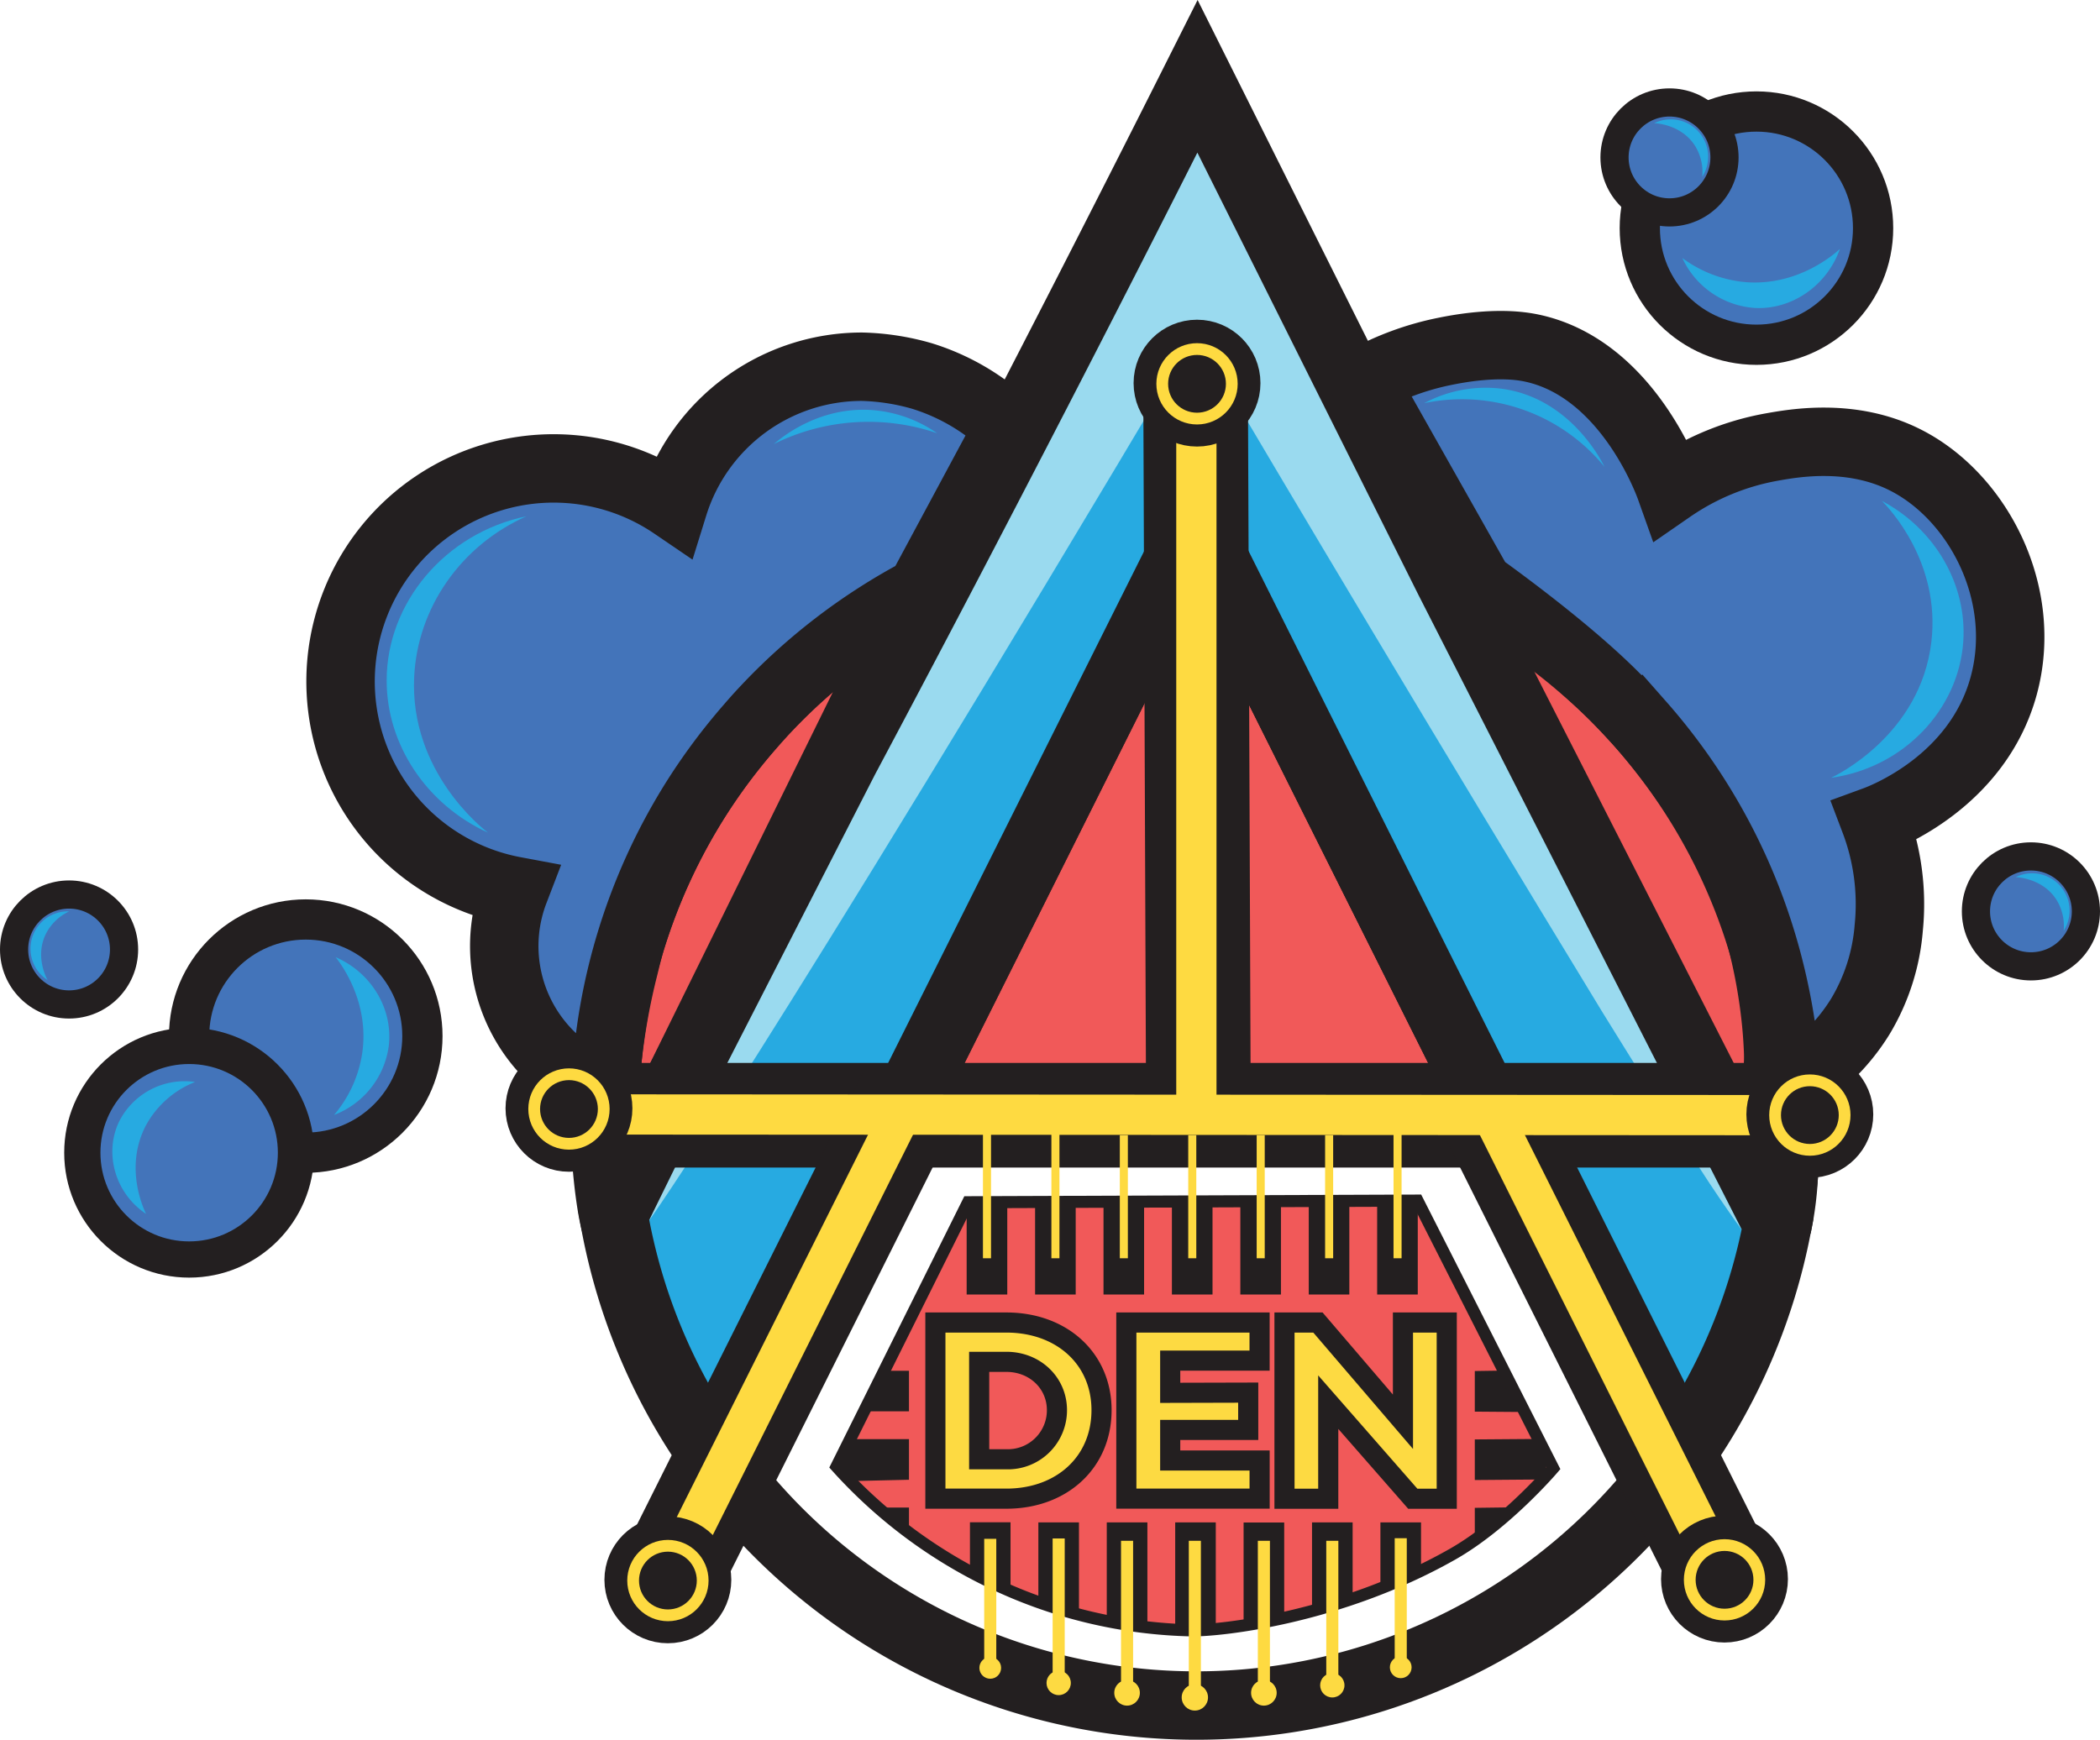 <svg id="Layer_1" data-name="Layer 1" xmlns="http://www.w3.org/2000/svg" viewBox="0 0 521.71 432.34"><defs><style>.cls-1,.cls-2{fill:#f15959;}.cls-1,.cls-10,.cls-11,.cls-12,.cls-13,.cls-15,.cls-18,.cls-19,.cls-23,.cls-3,.cls-6,.cls-7,.cls-8,.cls-9{stroke:#231f20;}.cls-1,.cls-10,.cls-11,.cls-12,.cls-13,.cls-14,.cls-15,.cls-16,.cls-18,.cls-19,.cls-20,.cls-22,.cls-23,.cls-3,.cls-6,.cls-7,.cls-8,.cls-9{stroke-miterlimit:10;}.cls-1,.cls-23,.cls-3,.cls-7{stroke-width:17px;}.cls-13,.cls-14,.cls-15,.cls-16,.cls-19,.cls-20,.cls-22,.cls-3,.cls-6,.cls-9{fill:none;}.cls-23,.cls-4{fill:#27aae1;}.cls-5{fill:#9adaef;}.cls-6{stroke-width:21px;}.cls-11,.cls-12,.cls-7,.cls-8{fill:#4374ba;}.cls-14,.cls-8{stroke-width:10px;}.cls-10,.cls-17{fill:#231f20;}.cls-10,.cls-18{stroke-width:5px;}.cls-11{stroke-width:9px;}.cls-12,.cls-16{stroke-width:7px;}.cls-13{stroke-width:26px;}.cls-14,.cls-16,.cls-20,.cls-22{stroke:#feda41;}.cls-15{stroke-width:12px;}.cls-18,.cls-21{fill:#fdda42;}.cls-19,.cls-20{stroke-width:3px;}.cls-22{stroke-width:2px;}</style></defs><path class="cls-1" d="M237.9,279.85l-20.18,41L205.6,345.48l-28.78,58.45-12.93,26.29c-.21,6.95-.63,8.44-1,8.46-1.13.07-3.59-14.52-3.51-29.36,0-2,.09-7.08.76-13.57a164.78,164.78,0,0,1,4.07-22.52c.55-2.28,1-4.09,1.72-6.59A146.49,146.49,0,0,1,182.38,331a147.07,147.07,0,0,1,13.19-17.65q1.76-2,3.59-4A147.2,147.2,0,0,1,237.9,279.85Z" transform="translate(-9.18 -132.93)"/><path class="cls-2" d="M379.24,410.34q-36.87.26-73.75.44-36.37.18-72.73.29l74.13-154.15Z" transform="translate(-9.18 -132.93)"/><path class="cls-3" d="M423.94,498a146.94,146.94,0,0,1-235.08,0L306.4,262.93Z" transform="translate(-9.18 -132.93)"/><path class="cls-1" d="M369.19,277a150.41,150.41,0,0,1,47.2,35.46c4.55,5.12,23.34,26.95,30.3,53.64a137.13,137.13,0,0,1,3.6,19.59c1,9.09.51,13.79,1.59,25,.11,1.13.39,4,.49,7.91a84.86,84.86,0,0,1-.2,9,77.38,77.38,0,0,1-1.48,10.1" transform="translate(-9.18 -132.93)"/><path class="cls-4" d="M452.83,432.22A146.18,146.18,0,0,1,426,493.05L308.45,258,190.91,493.05a146,146,0,0,1-27.25-63.16l2.28-4.63L178.87,399l42.18-82.42q14.37-27,28.68-54.44,30.27-58,59-115.17Q340,209.49,371.24,272Z" transform="translate(-9.18 -132.93)"/><path class="cls-5" d="M203.5,369c41.5-80.31,76.77-148,103.6-199.36L442,438.7c-2-2.75-4.9-6.86-8.27-11.95-4.3-6.49-7.22-11.44-8.71-13.82-10.36-16.59-15.56-24.87-17.75-28.48-42.18-69.26-76.52-127-101.07-168.6-108.53,182.6-135.84,220.5-135.84,220.5S179.83,414.76,203.5,369Z" transform="translate(-9.18 -132.93)"/><path class="cls-3" d="M450.78,437.18A146.18,146.18,0,0,1,423.94,498L306.4,262.93,188.86,498a146,146,0,0,1-27.25-63.16l2.28-4.63,12.93-26.29L219,321.51q14.37-27,28.68-54.44,30.27-58,59-115.17Q337.92,214.45,369.19,277Z" transform="translate(-9.18 -132.93)"/><line class="cls-6" x1="179.68" y1="365.08" x2="164.99" y2="394.46"/><line class="cls-6" x1="296.7" y1="101.83" x2="297.74" y2="134.66"/><line class="cls-6" x1="426.22" y1="388" x2="414.76" y2="365.08"/><line class="cls-3" x1="150.3" y1="276.92" x2="444.13" y2="276.92"/><line class="cls-3" x1="297.22" y1="276.92" x2="297.22" y2="130"/><path class="cls-7" d="M259.8,239.09l-21.9,40.76a147.2,147.2,0,0,0-38.74,29.58q-1.83,1.95-3.59,4A147.07,147.07,0,0,0,182.38,331a146.28,146.28,0,0,0-22.78,73A38.29,38.29,0,0,1,137,354.31a52.94,52.94,0,1,1,39.52-95.8,49,49,0,0,1,46.79-34.45,58.53,58.53,0,0,1,14.92,2.31A54.33,54.33,0,0,1,259.8,239.09Z" transform="translate(-9.18 -132.93)"/><path class="cls-7" d="M348,227.68l28.62,50.71c4.48,3.23,23,16.66,34.53,28.49,3,3.08,5.65,6.08,5.65,6.08a145.62,145.62,0,0,1,31.7,59.75,149.27,149.27,0,0,1,4.62,30.15,49.35,49.35,0,0,0,18.23-17.34,50.6,50.6,0,0,0,7.07-22.16,58.47,58.47,0,0,0-3.52-26.5c2.49-.91,25.58-9.77,32.06-33.49,6.26-22.91-6.4-47.12-24.58-56.21-13.33-6.67-27.49-4.13-33.18-3.11a64.05,64.05,0,0,0-25,10.34c-.81-2.28-11.1-30.14-34.67-35-8.43-1.74-18.56.28-21.53.88A69.36,69.36,0,0,0,348,227.68Z" transform="translate(-9.18 -132.93)"/><path class="cls-4" d="M476.71,257.41c13.23,7,21.19,20.82,20.21,35-1.17,16.85-14.8,31.3-32.85,33.81,1.19-.55,22.22-10.66,24.93-33.81C491.32,272.6,478.4,259.12,476.71,257.41Z" transform="translate(-9.18 -132.93)"/><path class="cls-4" d="M363,233.12a32.37,32.37,0,0,1,19.47-3.56c16.78,2.37,24.6,17.89,25.31,19.37A45.68,45.68,0,0,0,363,233.12Z" transform="translate(-9.18 -132.93)"/><path class="cls-4" d="M201.44,243.27c2-1.71,11.53-9.6,25-8.39A32.58,32.58,0,0,1,242,240.59a52.77,52.77,0,0,0-40.55,2.68Z" transform="translate(-9.18 -132.93)"/><path class="cls-4" d="M130.41,339.85c-15.29-7-25.2-21.92-25.17-37.85,0-19.15,14.42-36.57,34.74-40.78-16.26,7.21-27.11,22.73-27.91,40C111,324.5,128.77,338.59,130.41,339.85Z" transform="translate(-9.18 -132.93)"/><circle class="cls-8" cx="75.96" cy="257.47" r="28.98"/><path class="cls-9" d="M443.49,381.51q-.27,22.5-2.15,22.64c-.47,0-1-1-1.66-3.13" transform="translate(-9.18 -132.93)"/><path class="cls-10" d="M456.2,392.76a101.36,101.36,0,0,1,.39,44" transform="translate(-9.18 -132.93)"/><circle class="cls-11" cx="46.99" cy="286.45" r="26.54"/><path class="cls-4" d="M45.47,434.58c-7.7-5.12-10.45-15-6.75-22.83a18.22,18.22,0,0,1,18.93-9.95,23.89,23.89,0,0,0-12.18,10.73C39.92,423,44.93,433.48,45.47,434.58Z" transform="translate(-9.18 -132.93)"/><path class="cls-4" d="M92.56,370.79c9,3.88,14.29,13,13.2,22.08A21.4,21.4,0,0,1,92.17,410a30.78,30.78,0,0,0,7-15.38C101,382,94,372.59,92.56,370.79Z" transform="translate(-9.18 -132.93)"/><circle class="cls-12" cx="17.16" cy="235.95" r="13.66"/><path class="cls-4" d="M21,376.48a9.28,9.28,0,0,1,5.37-17.07A12.34,12.34,0,0,0,20.58,365C17.85,370.49,20.67,375.91,21,376.48Z" transform="translate(-9.18 -132.93)"/><circle class="cls-8" cx="436.36" cy="56.69" r="28.98"/><path class="cls-4" d="M466.27,194.81c-3.27,9.19-12,15.12-21.14,14.65a21.43,21.43,0,0,1-18-12.41,30.89,30.89,0,0,0,15.82,6C455.69,204,464.57,196.34,466.27,194.81Z" transform="translate(-9.18 -132.93)"/><circle class="cls-12" cx="504.55" cy="226.48" r="13.66"/><path class="cls-4" d="M509.94,350.9a9.29,9.29,0,0,1,11.92,13.35,12.33,12.33,0,0,0-1.83-7.79C516.69,351.29,510.59,350.93,509.94,350.9Z" transform="translate(-9.18 -132.93)"/><circle class="cls-12" cx="414.76" cy="39.12" r="13.66"/><path class="cls-4" d="M420.15,163.54a9.29,9.29,0,0,1,11.92,13.35,12.32,12.32,0,0,0-1.83-7.79C426.9,163.93,420.79,163.56,420.15,163.54Z" transform="translate(-9.18 -132.93)"/><line class="cls-13" x1="297.02" y1="94.56" x2="297.74" y2="279.59"/><line class="cls-13" x1="141.35" y1="277.14" x2="452.69" y2="277.14"/><line class="cls-13" x1="428.32" y1="392.21" x2="368.16" y2="271.89"/><line class="cls-13" x1="167.82" y1="388.8" x2="226.28" y2="271.89"/><line class="cls-14" x1="297.22" y1="101.24" x2="297.22" y2="276.92"/><line class="cls-14" x1="370.68" y1="276.93" x2="428.32" y2="392.21"/><line class="cls-14" x1="223.76" y1="276.93" x2="167.82" y2="388.8"/><line class="cls-14" x1="145.43" y1="276.94" x2="453.09" y2="277.12"/><circle class="cls-15" cx="297.38" cy="95.21" r="9.76"/><circle class="cls-16" cx="297.38" cy="95.38" r="6.6"/><circle class="cls-10" cx="297.38" cy="95.38" r="4.68"/><circle class="cls-15" cx="141.35" cy="275.42" r="9.76"/><circle class="cls-16" cx="141.35" cy="275.59" r="6.6"/><circle class="cls-10" cx="141.35" cy="275.59" r="4.68"/><circle class="cls-15" cx="449.62" cy="276.92" r="9.76"/><circle class="cls-16" cx="449.63" cy="277.1" r="6.6"/><circle class="cls-10" cx="449.63" cy="277.1" r="4.68"/><circle class="cls-15" cx="428.42" cy="392.41" r="9.76"/><circle class="cls-16" cx="428.43" cy="392.59" r="6.6"/><circle class="cls-10" cx="428.43" cy="392.59" r="4.68"/><circle class="cls-15" cx="165.92" cy="392.59" r="9.76"/><circle class="cls-16" cx="165.93" cy="392.77" r="6.6"/><circle class="cls-10" cx="165.93" cy="392.77" r="4.68"/><path class="cls-2" d="M249.72,431.07,217,496.74a123.27,123.27,0,0,0,37.65,28.41,120.76,120.76,0,0,0,50.7,12.3c7,.07,36.5-3,64.51-18.83,13.29-7.49,25.18-21.46,25.18-21.46l-33.71-66.51Z" transform="translate(-9.18 -132.93)"/><path class="cls-1" d="M308.74,458.17" transform="translate(-9.18 -132.93)"/><path class="cls-1" d="M319,458.51" transform="translate(-9.18 -132.93)"/><path class="cls-17" d="M250.15,522.22v-11h10.08v15.89L254,525.3C251.54,525.3,250.15,524.69,250.15,522.22Z" transform="translate(-9.18 -132.93)"/><path class="cls-17" d="M267.14,529.71V511.25h10.09V533h-1.89C270.81,533,267.14,534.24,267.14,529.71Z" transform="translate(-9.18 -132.93)"/><path class="cls-17" d="M284.14,534.63V511.25h10.09v25.66h-7.8A2.28,2.28,0,0,1,284.14,534.63Z" transform="translate(-9.18 -132.93)"/><path class="cls-17" d="M301.14,538.08V511.25h10.08v26.83Z" transform="translate(-9.18 -132.93)"/><path class="cls-17" d="M318.13,536.28v-25h10.09v22.51a2.52,2.52,0,0,1-2.52,2.52Z" transform="translate(-9.18 -132.93)"/><path class="cls-17" d="M335.13,532.71V511.25h10.09v17.13a4.33,4.33,0,0,1-4.33,4.33Z" transform="translate(-9.18 -132.93)"/><path class="cls-17" d="M352.12,526.33V511.25h10.09v10.54c0,3.26-2.64,4.54-5.9,4.54Z" transform="translate(-9.18 -132.93)"/><path class="cls-17" d="M229.47,473.57H235v10.08H224.76l1.78-4.81C226.54,476.24,226.87,473.57,229.47,473.57Z" transform="translate(-9.18 -132.93)"/><path class="cls-17" d="M220.35,490.56H235v10.09L220,501c-1.52,0-1.56-1.57-1.56-3.09v-4.59C218.48,491.79,218.83,490.56,220.35,490.56Z" transform="translate(-9.18 -132.93)"/><path class="cls-17" d="M229,507.56H235v6.76l-.72-1.25c-3.34,0-4.61-1.59-4.61-4.93Z" transform="translate(-9.18 -132.93)"/><path class="cls-17" d="M375.57,473.63l6-.09c3.16,0,3.23,2.24,3.23,5.41l2.39,4.86-11.62-.09Z" transform="translate(-9.18 -132.93)"/><path class="cls-17" d="M375.57,490.63l14.78-.11a2.81,2.81,0,0,1,2.83,2.81v7.25l-17.61.14Z" transform="translate(-9.18 -132.93)"/><path class="cls-17" d="M375.57,507.63l9.14-.12c1.42,0-.72,1.14-.72,2.55l-3.23,2.16c0,1.41-1,1.45-2.41,1.46l-2.78,1.71Z" transform="translate(-9.18 -132.93)"/><path class="cls-17" d="M249.33,454.62V431.28h10.09v23.34Z" transform="translate(-9.18 -132.93)"/><path class="cls-17" d="M266.33,454.62V431.28h10.09v23.34Z" transform="translate(-9.18 -132.93)"/><path class="cls-17" d="M283.33,454.62V431.28h10.08v23.34Z" transform="translate(-9.18 -132.93)"/><path class="cls-17" d="M300.32,454.62V431.28h10.09v23.34Z" transform="translate(-9.18 -132.93)"/><path class="cls-17" d="M317.32,454.62V431.28h10.09v23.34Z" transform="translate(-9.18 -132.93)"/><path class="cls-17" d="M334.32,454.62V431.28H344.4v23.34Z" transform="translate(-9.18 -132.93)"/><path class="cls-17" d="M351.31,454.62V431.28H361.4v23.34Z" transform="translate(-9.18 -132.93)"/><path class="cls-18" d="M282.84,483.35c0,13-9.92,22-23.64,22H241.56V461.58H259.2C272.92,461.58,282.84,470.53,282.84,483.35Zm-11.08,0c0-6.77-5.47-12-12.56-12h-6.76v24.21h6.76A12.18,12.18,0,0,0,271.76,483.35Z" transform="translate(-9.18 -132.93)"/><path class="cls-18" d="M319.28,479v9.27H299.9v7.6h22.21v9.47H289V461.58h33.1v9.47H299.9v8Z" transform="translate(-9.18 -132.93)"/><path class="cls-18" d="M360.16,505.37l-21-24v24H328.29V461.58h8.31l21.12,24.66V461.58H368.6v43.79Z" transform="translate(-9.18 -132.93)"/><path class="cls-19" d="M249.68,431.69,217,497.37a123.14,123.14,0,0,0,37.65,28.41,120.92,120.92,0,0,0,50.7,12.3c7.05.07,36.5-3,64.51-18.83,13.29-7.49,25.18-21.46,25.18-21.46l-33.71-66.51Z" transform="translate(-9.18 -132.93)"/><line class="cls-20" x1="296.84" y1="382.89" x2="296.84" y2="421.81"/><circle class="cls-21" cx="296.84" cy="421.81" r="3.27"/><line class="cls-20" x1="280" y1="382.89" x2="280" y2="420.67"/><circle class="cls-21" cx="280" cy="420.67" r="3.18"/><line class="cls-20" x1="313.99" y1="382.89" x2="313.99" y2="420.67"/><circle class="cls-21" cx="313.99" cy="420.67" r="3.18"/><line class="cls-20" x1="330.99" y1="382.89" x2="330.99" y2="418.8"/><circle class="cls-21" cx="330.99" cy="418.8" r="3.02"/><line class="cls-20" x1="263.01" y1="382.31" x2="263.01" y2="418.22"/><circle class="cls-21" cx="263.01" cy="418.22" r="3.02"/><line class="cls-20" x1="347.99" y1="382.25" x2="347.99" y2="414.33"/><circle class="cls-21" cx="347.99" cy="414.33" r="2.7"/><line class="cls-20" x1="246.01" y1="382.4" x2="246.01" y2="414.47"/><circle class="cls-21" cx="246.01" cy="414.47" r="2.7"/><line class="cls-22" x1="296.2" y1="312.68" x2="296.2" y2="282.08"/><line class="cls-22" x1="279.2" y1="312.68" x2="279.2" y2="282.08"/><line class="cls-22" x1="313.2" y1="312.68" x2="313.2" y2="282.08"/><line class="cls-22" x1="330.2" y1="312.68" x2="330.2" y2="282.08"/><line class="cls-22" x1="262.2" y1="312.68" x2="262.2" y2="281.56"/><line class="cls-22" x1="347.2" y1="312.68" x2="347.2" y2="281.5"/><line class="cls-22" x1="245.2" y1="312.68" x2="245.2" y2="281.63"/><path class="cls-23" d="M169.77,434.24" transform="translate(-9.18 -132.93)"/><path class="cls-5" d="M212.28,331.9" transform="translate(-9.18 -132.93)"/><path class="cls-7" d="M539,433.71" transform="translate(-9.18 -132.93)"/></svg>